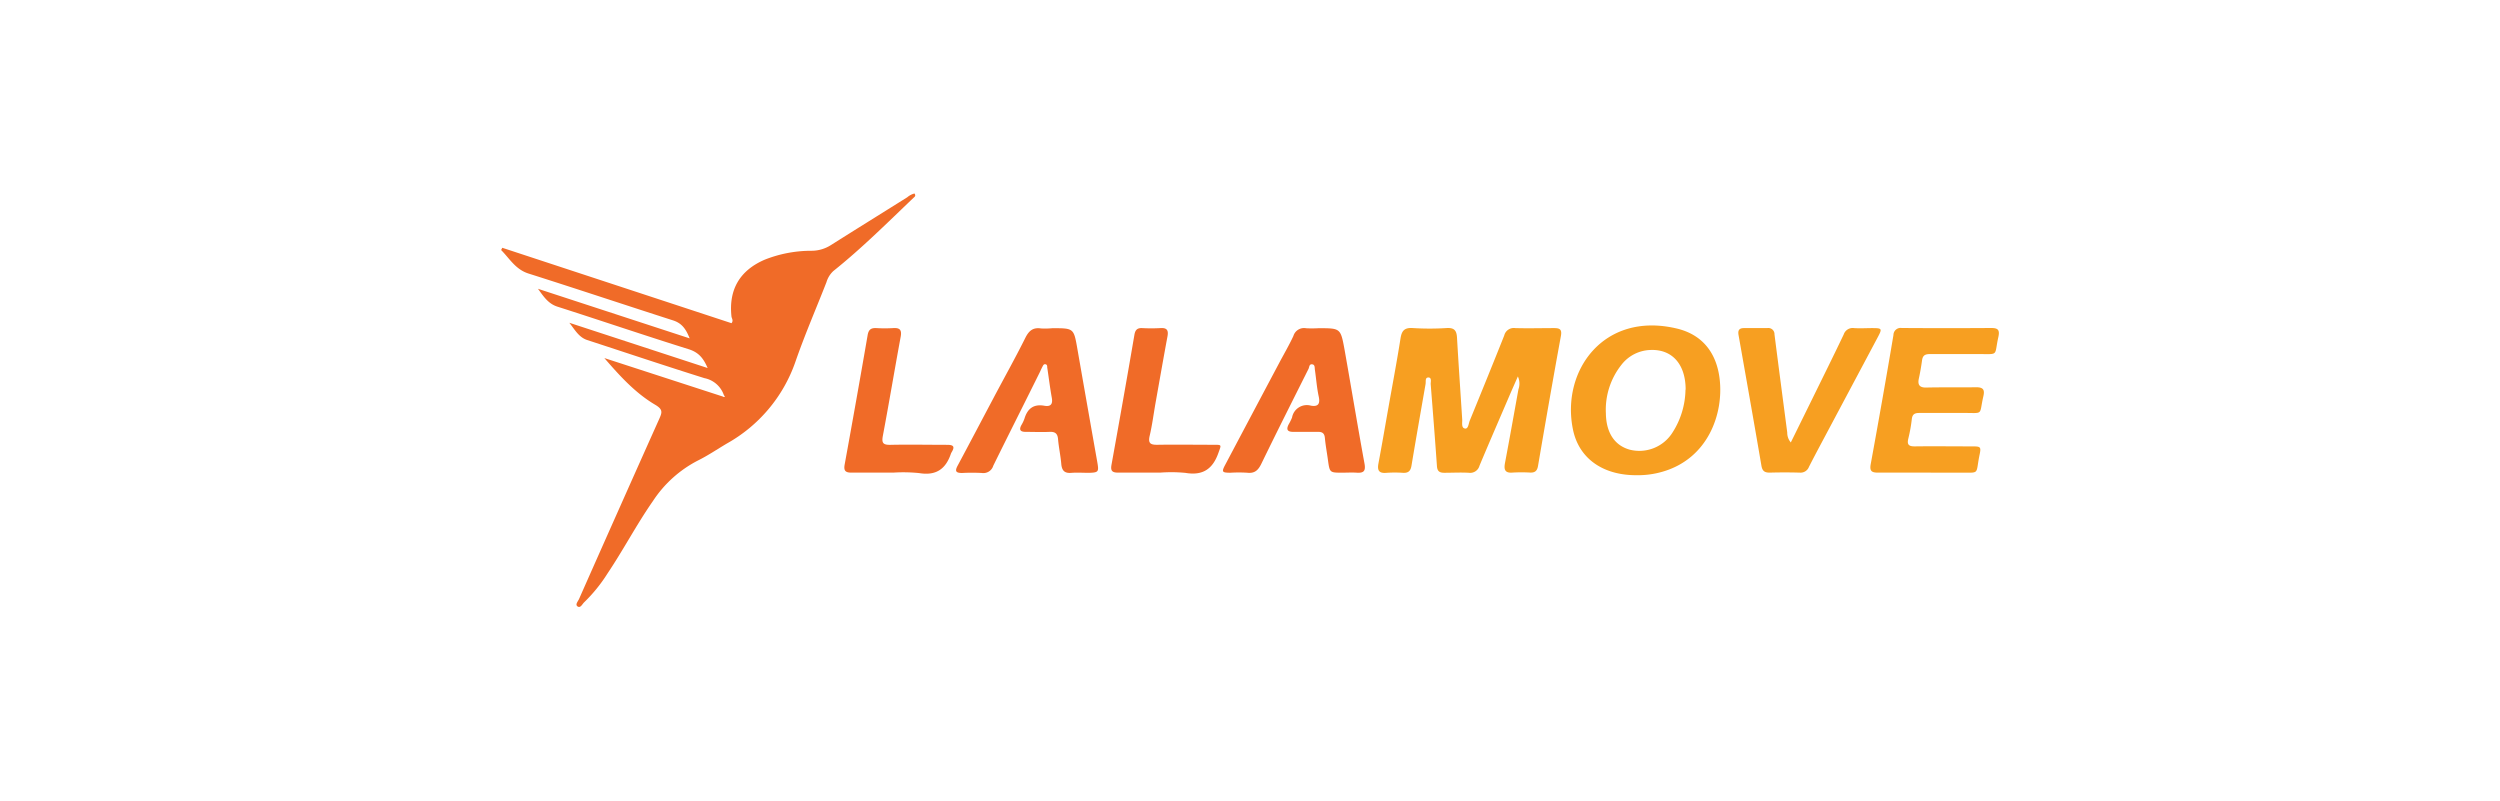 <svg xmlns="http://www.w3.org/2000/svg" viewBox="0 0 484 155"><defs><style>.cls-1{fill:#fff;}.cls-2{fill:#f06b28;}.cls-3{fill:#f79f21;}.cls-4{fill:#fefefe;}</style></defs><title>Asset 13</title><g id="Layer_2" data-name="Layer 2"><g id="Layer_1-2" data-name="Layer 1"><rect class="cls-1" width="484" height="155"/><path class="cls-2" d="M140.16,76.55a5,5,0,0,0-3.78-3.34c-7.59-2.38-15.13-4.91-22.7-7.38-1.66-.55-2.42-2.06-3.46-3.34L137,71.25c-.81-1.88-1.71-3-3.6-3.62-8.52-2.66-17-5.55-25.48-8.26-1.81-.58-2.7-2-3.77-3.46l29.37,9.6c-.73-1.83-1.51-2.94-3.24-3.49-9.34-3-18.62-6.1-27.95-9.06-2.53-.8-3.67-2.9-5.31-4.55l.22-.44,44.38,14.6c.4-.49.08-.87,0-1.24-.59-5.25,1.6-9,6.49-11.08a24.44,24.44,0,0,1,9-1.7,7,7,0,0,0,3.74-1.09c4.92-3.11,9.87-6.18,14.8-9.27a3.46,3.46,0,0,1,1.39-.73c.35.47,0,.66-.2.85-5.06,4.83-10,9.76-15.49,14.15A4.81,4.81,0,0,0,160,54.64c-2,5.12-4.2,10.18-6,15.38a29,29,0,0,1-13.27,15.84c-1.89,1.12-3.71,2.36-5.68,3.33A23,23,0,0,0,126.41,97c-3.16,4.53-5.71,9.43-8.78,14a30.08,30.08,0,0,1-4.52,5.59c-.38.35-.71,1.18-1.27.83s.06-1,.26-1.45q7.74-17.48,15.55-34.92c.55-1.23.69-1.78-.74-2.65C123,76.11,120,72.78,117,69.32l23,7.47.34,0Z"/><path class="cls-3" d="M293.86,72.88c-.51,1.16-.88,2-1.23,2.79-2.07,4.83-4.17,9.65-6.2,14.49a1.87,1.87,0,0,1-2.06,1.37c-1.58-.09-3.17,0-4.76,0-.94,0-1.36-.31-1.42-1.32-.37-5.29-.79-10.58-1.21-15.87,0-.45.23-1.26-.45-1.26s-.45.8-.54,1.27c-.92,5.28-1.85,10.55-2.73,15.83-.17,1-.61,1.41-1.62,1.36a23.07,23.07,0,0,0-3.22,0c-1.42.13-1.81-.44-1.56-1.78.67-3.56,1.28-7.13,1.91-10.69.8-4.52,1.65-9,2.37-13.56.23-1.48.76-2.1,2.35-2a51.75,51.75,0,0,0,6.59,0c1.52-.09,1.93.53,2,1.91.3,5.25.67,10.49,1,15.74.05.65-.23,1.69.56,1.81.63.09.68-1,.92-1.57,2.24-5.47,4.49-11,6.66-16.45a1.91,1.91,0,0,1,2.14-1.43c2.5.07,5,0,7.52,0,1.08,0,1.55.24,1.31,1.53-1.53,8.37-3,16.77-4.43,25.16-.16.94-.58,1.32-1.52,1.28a29.14,29.14,0,0,0-3.37,0c-1.47.13-1.75-.52-1.51-1.82.9-4.76,1.75-9.53,2.61-14.3A3.32,3.32,0,0,0,293.86,72.88Z"/><path class="cls-3" d="M317,92c-6.5.08-11.29-3.11-12.47-8.82-2.35-11.35,5.92-22.89,20-19.6,5,1.15,7.78,4.68,8.39,9.76.81,6.73-2.22,15.47-11.12,18A16.88,16.88,0,0,1,317,92Zm9.34-16.57c0-5-2.7-7.89-6.91-7.67a7.38,7.38,0,0,0-5.53,2.88,14,14,0,0,0-3,9.41c.06,3.82,1.76,6.2,4.59,7a7.59,7.59,0,0,0,8.35-3.38A15.75,15.75,0,0,0,326.31,75.44Z"/><path class="cls-2" d="M203.74,63.54c4.16,0,4.14,0,4.84,4q1.92,11,3.87,22c.31,1.8.21,1.94-1.61,2-1.12,0-2.25-.08-3.37,0-1.29.12-1.86-.34-2-1.65-.13-1.62-.49-3.23-.63-4.85-.09-1.13-.58-1.48-1.66-1.43-1.53.07-3.07,0-4.6,0-1,0-1.35-.36-.84-1.31a6.69,6.69,0,0,0,.59-1.24c.58-1.92,1.74-2.88,3.84-2.51,1.19.22,1.69-.25,1.46-1.53-.36-2-.59-3.93-.89-5.9,0-.23,0-.54-.34-.6s-.44.21-.56.43-.32.63-.48,1c-3,6.07-6.07,12.13-9.06,18.21a2,2,0,0,1-2.21,1.41,35,35,0,0,0-3.83,0c-1.27,0-1.41-.4-.85-1.44,2.29-4.27,4.54-8.56,6.81-12.84,2.11-4,4.29-7.88,6.29-11.89.7-1.4,1.51-2.05,3.06-1.81A15.28,15.28,0,0,0,203.74,63.54Z"/><path class="cls-2" d="M255.29,63.54c4.21,0,4.25,0,5,4.07,1.31,7.38,2.53,14.78,3.88,22.16.27,1.5-.23,1.83-1.55,1.74-.92-.06-1.84,0-2.76,0-2.43,0-2.43,0-2.77-2.45-.19-1.42-.46-2.82-.59-4.24-.08-.92-.48-1.23-1.37-1.21-1.58,0-3.17,0-4.75,0-1.12,0-1.4-.43-.92-1.4a10.9,10.9,0,0,0,.68-1.37,2.91,2.91,0,0,1,3.67-2.3c1.38.23,1.8-.35,1.5-1.75-.37-1.7-.49-3.44-.74-5.15-.07-.42.05-1.05-.54-1.11s-.53.54-.7.88c-3.06,6.11-6.14,12.21-9.12,18.35-.61,1.26-1.29,1.94-2.77,1.76a26.41,26.41,0,0,0-3.21,0c-1.67,0-1.77-.15-1-1.59q5.19-9.81,10.39-19.6c.93-1.76,1.94-3.48,2.78-5.28a2.15,2.15,0,0,1,2.47-1.5A22.24,22.24,0,0,0,255.29,63.54Z"/><path class="cls-3" d="M372.28,91.5c-2.91,0-5.82,0-8.73,0-1.2,0-1.62-.32-1.38-1.63,1.52-8.33,3-16.66,4.4-25a1.39,1.39,0,0,1,1.61-1.37q8.67.06,17.33,0c1.32,0,1.67.39,1.37,1.75-.84,3.77.2,3.28-3.93,3.3-3.12,0-6.23,0-9.35,0-1,0-1.38.34-1.5,1.27-.16,1.16-.36,2.32-.61,3.46s.05,1.78,1.44,1.75c3.22-.08,6.44,0,9.66-.06,1.44,0,1.66.56,1.39,1.74-.87,3.79.14,3.21-3.84,3.24q-4.29,0-8.58,0c-.87,0-1.32.25-1.43,1.16a29.9,29.9,0,0,1-.67,3.76c-.3,1.19.05,1.56,1.25,1.55,3.63-.05,7.26,0,10.89,0,1.92,0,2,0,1.59,1.89-.72,3.68.16,3.16-3.85,3.2C377,91.52,374.64,91.5,372.28,91.5Z"/><path class="cls-3" d="M346.7,85.66l4-8.12c2.09-4.26,4.2-8.5,6.24-12.78a1.83,1.83,0,0,1,2-1.24c1.17.08,2.35,0,3.53,0,1.89,0,1.95.1,1.09,1.72l-11,20.66c-.79,1.49-1.59,3-2.34,4.47a1.74,1.74,0,0,1-1.79,1.13q-2.91-.08-5.82,0c-1,0-1.42-.32-1.6-1.35-1.44-8.44-2.94-16.87-4.43-25.3-.16-.93.15-1.35,1.11-1.33q2.22,0,4.44,0a1.19,1.19,0,0,1,1.41,1.21c.8,6.32,1.64,12.64,2.47,19A2.91,2.91,0,0,0,346.7,85.66Z"/><path class="cls-2" d="M224.6,91.5c-2.7,0-5.41,0-8.12,0-1.14,0-1.52-.32-1.29-1.54,1.51-8.37,3-16.75,4.43-25.13.15-.9.51-1.36,1.5-1.31a31.79,31.79,0,0,0,3.52,0c1.28-.09,1.61.41,1.38,1.63-.8,4.3-1.55,8.62-2.32,12.93-.37,2.11-.64,4.24-1.13,6.32-.35,1.5.25,1.73,1.55,1.71,3.62-.06,7.25,0,10.88,0,1.6,0,1.44,0,.9,1.53-1.09,3.13-3,4.49-6.4,3.91A28.59,28.59,0,0,0,224.6,91.5Z"/><path class="cls-2" d="M172.93,91.5c-2.7,0-5.41,0-8.12,0-1.2,0-1.49-.43-1.28-1.59q2.28-12.48,4.44-25c.19-1.14.68-1.44,1.71-1.39a26.61,26.61,0,0,0,3.22,0c1.31-.09,1.72.35,1.47,1.69-1.18,6.37-2.24,12.76-3.44,19.12-.27,1.41,0,1.82,1.47,1.79,3.68-.08,7.36,0,11,0,1.28,0,1.45.41.85,1.41a1.74,1.74,0,0,0-.14.27c-1,3-2.89,4.34-6.16,3.79A30.48,30.48,0,0,0,172.93,91.5Z"/><path class="cls-4" d="M140.16,76.55l.14.27-.34,0Z"/></g></g></svg>